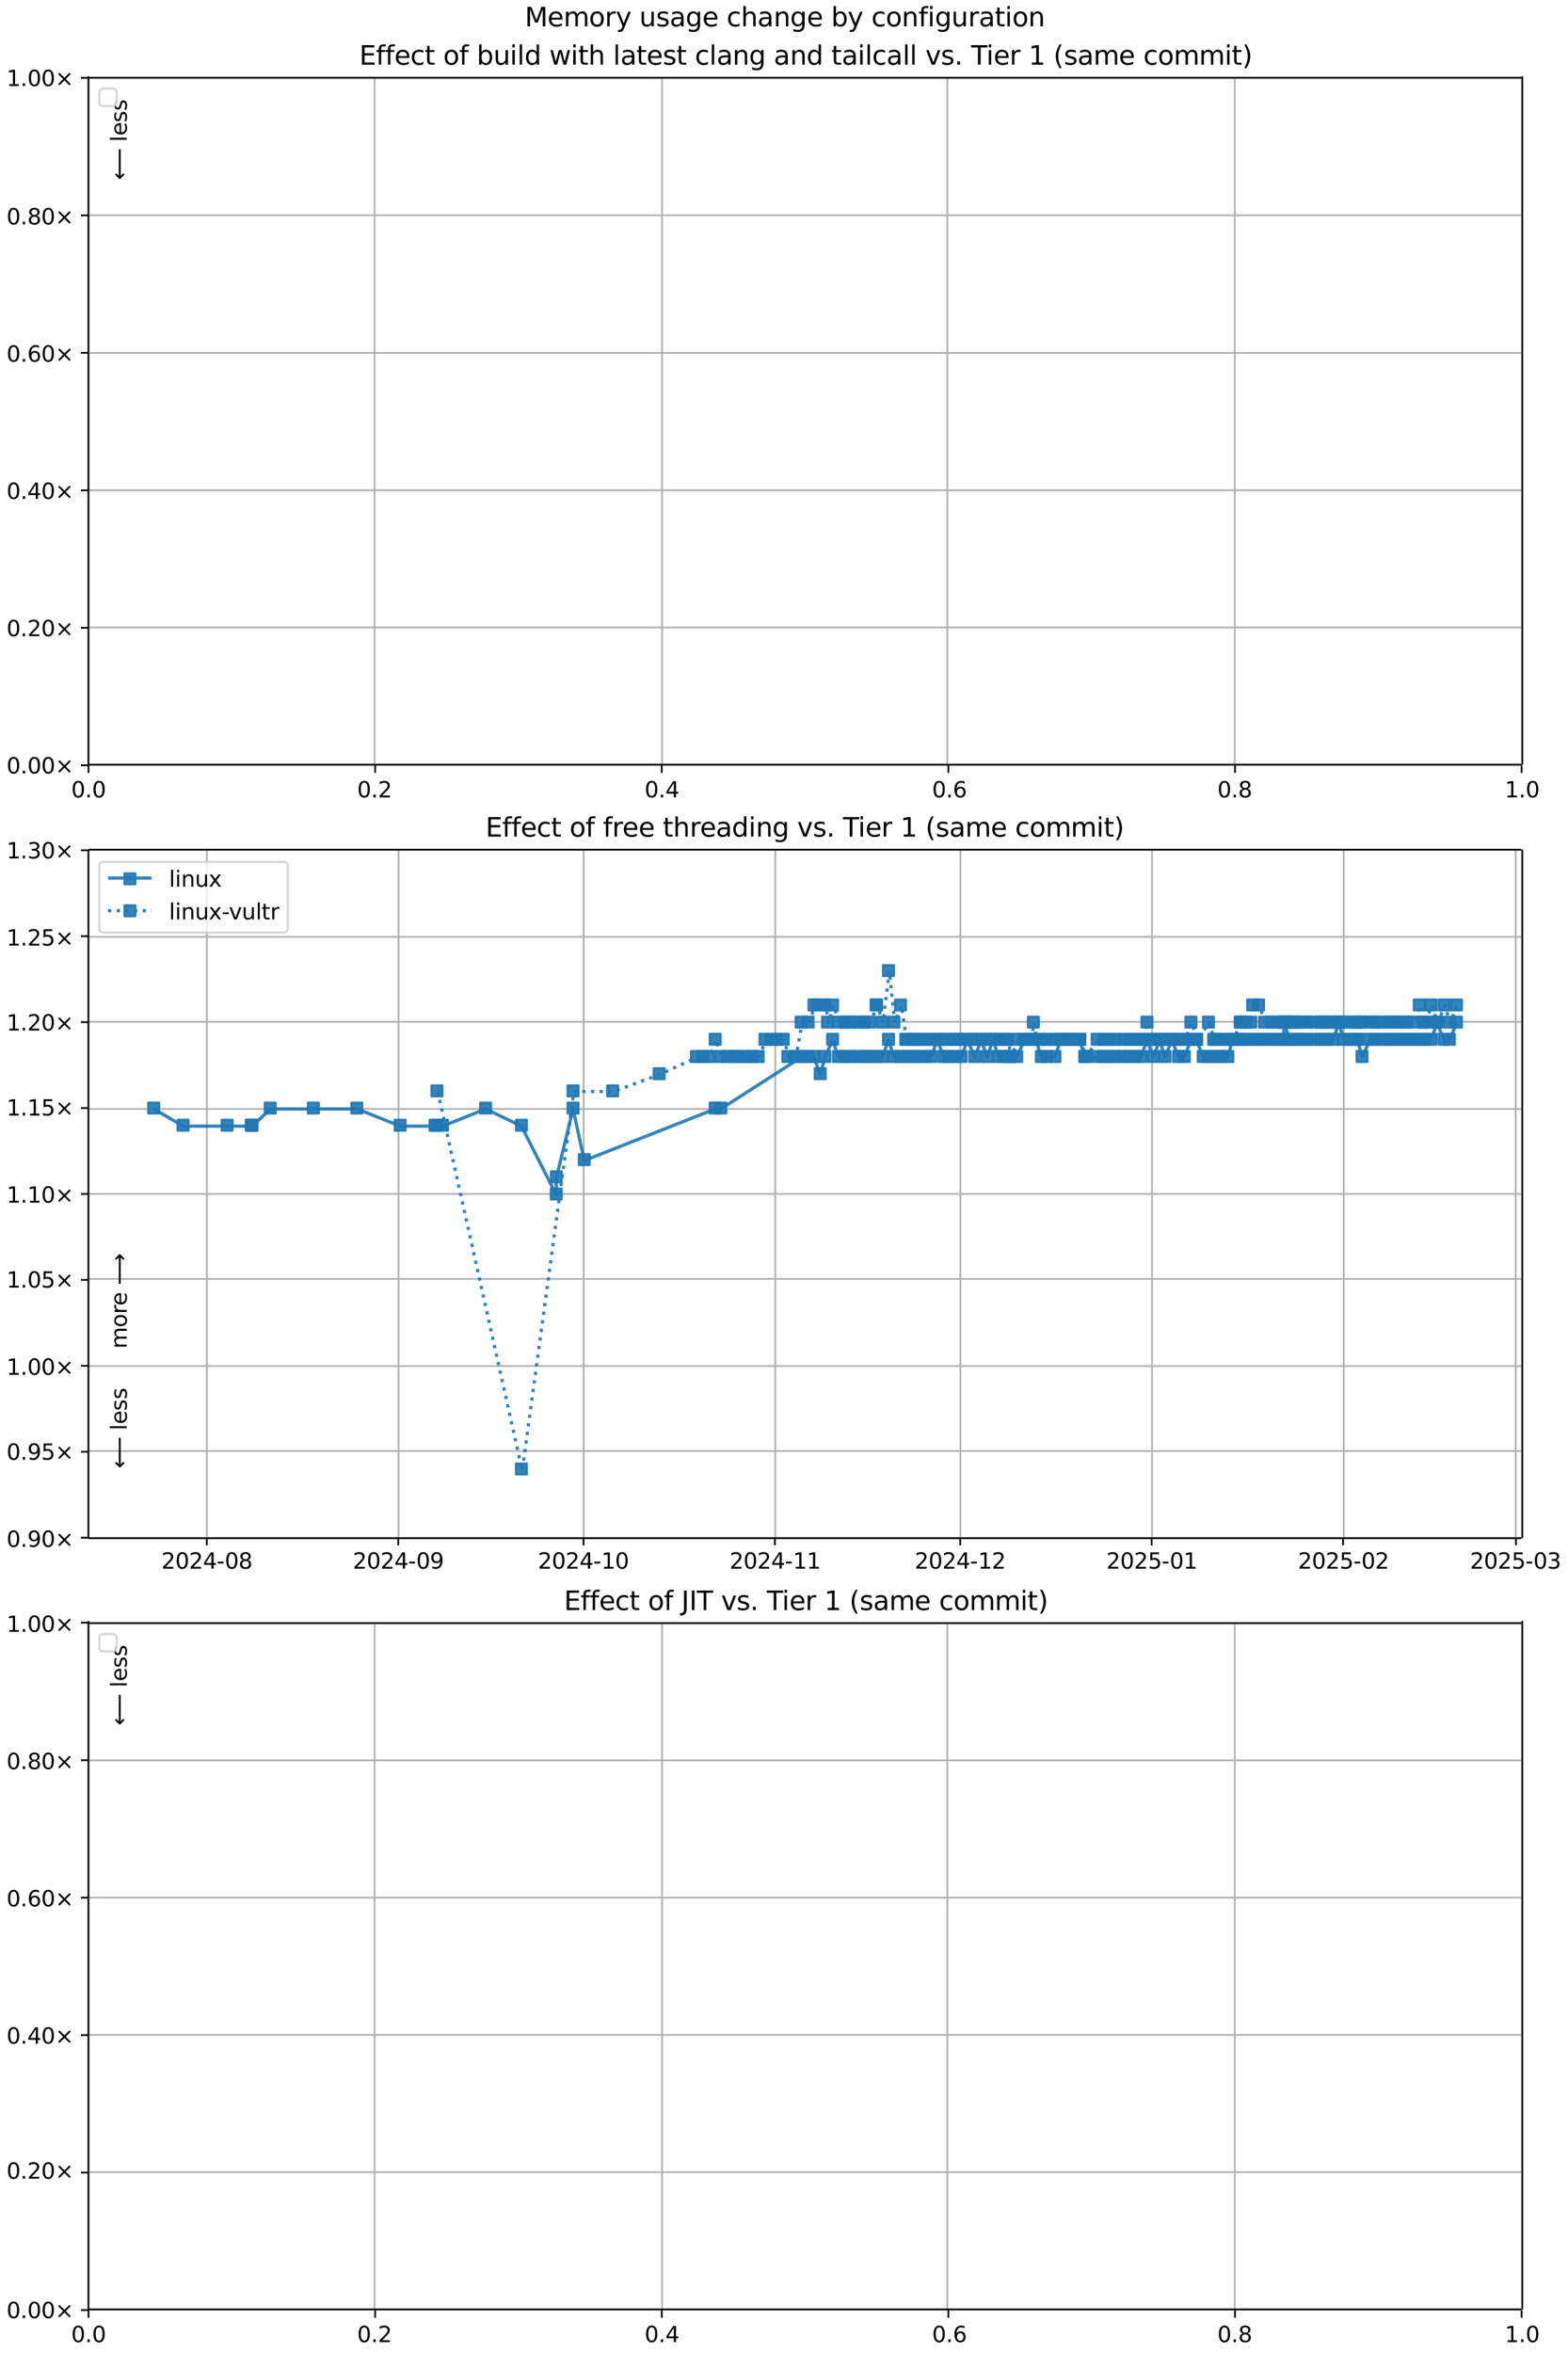 <?xml version="1.0" encoding="UTF-8"?>
<!DOCTYPE svg  PUBLIC '-//W3C//DTD SVG 1.1//EN'  'http://www.w3.org/Graphics/SVG/1.1/DTD/svg11.dtd'>
<svg width="720pt" height="1080pt" version="1.1" viewBox="0 0 720 1080" xmlns="http://www.w3.org/2000/svg" xmlns:xlink="http://www.w3.org/1999/xlink">
<defs>
<style type="text/css">*{stroke-linejoin: round; stroke-linecap: butt}</style>
</defs>
<path d="m0 1080h720v-1080h-720z" fill="#fff"/>
<path d="m40.6 351h658v-316h-658z" fill="#fff"/>
<path d="m40.6 351v-316" clip-path="url(#k)" fill="none" stroke="#b0b0b0" stroke-linecap="square" stroke-width=".8"/>
<defs>
<path id="j" d="m0 0v3.5" stroke="#000" stroke-width=".8"/>
</defs>
<use x="40.646" y="351.265" stroke="#000000" stroke-width=".8" xlink:href="#j"/>
<g transform="translate(32.7 366) scale(.1 -.1)">
<defs>
<path id="b" transform="scale(.016)" d="m2034 4250q-487 0-733-480-245-479-245-1442 0-959 245-1439 246-480 733-480 491 0 736 480 246 480 246 1439 0 963-246 1442-245 480-736 480zm0 500q785 0 1199-621 414-620 414-1801 0-1178-414-1799-414-620-1199-620-784 0-1198 620-414 621-414 1799 0 1181 414 1801 414 621 1198 621z"/>
<path id="c" transform="scale(.016)" d="m684 794h660v-794h-660v794z"/>
</defs>
<use xlink:href="#b"/>
<use transform="translate(63.6)" xlink:href="#c"/>
<use transform="translate(95.4)" xlink:href="#b"/>
</g>
<path d="m172 351v-316" clip-path="url(#k)" fill="none" stroke="#b0b0b0" stroke-linecap="square" stroke-width=".8"/>
<use x="172.256" y="351.265" stroke="#000000" stroke-width=".8" xlink:href="#j"/>
<g transform="translate(164 366) scale(.1 -.1)">
<defs>
<path id="d" transform="scale(.016)" d="m1228 531h2203v-531h-2962v531q359 372 979 998 621 627 780 809 303 340 423 576 121 236 121 464 0 372-261 606-261 235-680 235-297 0-627-103-329-103-704-313v638q381 153 712 231 332 78 607 78 725 0 1156-363 431-362 431-968 0-288-108-546-107-257-392-607-78-91-497-524-418-433-1181-1211z"/>
</defs>
<use xlink:href="#b"/>
<use transform="translate(63.6)" xlink:href="#c"/>
<use transform="translate(95.4)" xlink:href="#d"/>
</g>
<path d="m304 351v-316" clip-path="url(#k)" fill="none" stroke="#b0b0b0" stroke-linecap="square" stroke-width=".8"/>
<use x="303.866" y="351.265" stroke="#000000" stroke-width=".8" xlink:href="#j"/>
<g transform="translate(296 366) scale(.1 -.1)">
<defs>
<path id="w" transform="scale(.016)" d="m2419 4116-1594-2491h1594v2491zm-166 550h794v-3041h666v-525h-666v-1100h-628v1100h-2106v609l1940 2957z"/>
</defs>
<use xlink:href="#b"/>
<use transform="translate(63.6)" xlink:href="#c"/>
<use transform="translate(95.4)" xlink:href="#w"/>
</g>
<path d="m435 351v-316" clip-path="url(#k)" fill="none" stroke="#b0b0b0" stroke-linecap="square" stroke-width=".8"/>
<use x="435.476" y="351.265" stroke="#000000" stroke-width=".8" xlink:href="#j"/>
<g transform="translate(428 366) scale(.1 -.1)">
<defs>
<path id="af" transform="scale(.016)" d="m2113 2584q-425 0-674-291-248-290-248-796 0-503 248-796 249-292 674-292t673 292q248 293 248 796 0 506-248 796-248 291-673 291zm1253 1979v-575q-238 112-480 171-242 60-480 60-625 0-955-422-329-422-376-1275 184 272 462 417 279 145 613 145 703 0 1111-427 408-426 408-1160 0-719-425-1154-425-434-1131-434-810 0-1238 620-428 621-428 1799 0 1106 525 1764t1409 658q238 0 480-47t505-140z"/>
</defs>
<use xlink:href="#b"/>
<use transform="translate(63.6)" xlink:href="#c"/>
<use transform="translate(95.4)" xlink:href="#af"/>
</g>
<path d="m567 351v-316" clip-path="url(#k)" fill="none" stroke="#b0b0b0" stroke-linecap="square" stroke-width=".8"/>
<use x="567.086" y="351.265" stroke="#000000" stroke-width=".8" xlink:href="#j"/>
<g transform="translate(559 366) scale(.1 -.1)">
<defs>
<path id="ac" transform="scale(.016)" d="m2034 2216q-450 0-708-241-257-241-257-662 0-422 257-663 258-241 708-241t709 242q260 243 260 662 0 421-258 662-257 241-711 241zm-631 268q-406 100-633 378-226 279-226 679 0 559 398 884 399 325 1092 325 697 0 1094-325t397-884q0-400-227-679-226-278-629-378 456-106 710-416 255-309 255-755 0-679-414-1042-414-362-1186-362-771 0-1186 362-414 363-414 1042 0 446 256 755 257 310 713 416zm-231 997q0-362 226-565 227-203 636-203 407 0 636 203 230 203 230 565 0 363-230 566-229 203-636 203-409 0-636-203-226-203-226-566z"/>
</defs>
<use xlink:href="#b"/>
<use transform="translate(63.6)" xlink:href="#c"/>
<use transform="translate(95.4)" xlink:href="#ac"/>
</g>
<path d="m699 351v-316" clip-path="url(#k)" fill="none" stroke="#b0b0b0" stroke-linecap="square" stroke-width=".8"/>
<use x="698.697" y="351.265" stroke="#000000" stroke-width=".8" xlink:href="#j"/>
<g transform="translate(691 366) scale(.1 -.1)">
<defs>
<path id="i" transform="scale(.016)" d="m794 531h1031v3560l-1122-225v575l1116 225h631v-4135h1031v-531h-2687v531z"/>
</defs>
<use xlink:href="#i"/>
<use transform="translate(63.6)" xlink:href="#c"/>
<use transform="translate(95.4)" xlink:href="#b"/>
</g>
<path d="m40.6 351h658" clip-path="url(#k)" fill="none" stroke="#b0b0b0" stroke-linecap="square" stroke-width=".8"/>
<defs>
<path id="g" d="m0 0h-3.5" stroke="#000" stroke-width=".8"/>
</defs>
<use x="40.646" y="351.265" stroke="#000000" stroke-width=".8" xlink:href="#g"/>
<g transform="translate(3 355) scale(.1 -.1)">
<defs>
<path id="h" transform="scale(.016)" d="m4488 3438-1429-1435 1429-1428-372-378-1435 1434-1434-1434-369 378 1425 1428-1425 1435 369 378 1434-1435 1435 1435 372-378z"/>
</defs>
<use xlink:href="#b"/>
<use transform="translate(63.6)" xlink:href="#c"/>
<use transform="translate(95.4)" xlink:href="#b"/>
<use transform="translate(159)" xlink:href="#b"/>
<use transform="translate(223)" xlink:href="#h"/>
</g>
<path d="m40.6 288h658" clip-path="url(#k)" fill="none" stroke="#b0b0b0" stroke-linecap="square" stroke-width=".8"/>
<use x="40.646" y="288.158" stroke="#000000" stroke-width=".8" xlink:href="#g"/>
<g transform="translate(3 292) scale(.1 -.1)">
<use xlink:href="#b"/>
<use transform="translate(63.6)" xlink:href="#c"/>
<use transform="translate(95.4)" xlink:href="#d"/>
<use transform="translate(159)" xlink:href="#b"/>
<use transform="translate(223)" xlink:href="#h"/>
</g>
<path d="m40.6 225h658" clip-path="url(#k)" fill="none" stroke="#b0b0b0" stroke-linecap="square" stroke-width=".8"/>
<use x="40.646" y="225.052" stroke="#000000" stroke-width=".8" xlink:href="#g"/>
<g transform="translate(3 229) scale(.1 -.1)">
<use xlink:href="#b"/>
<use transform="translate(63.6)" xlink:href="#c"/>
<use transform="translate(95.4)" xlink:href="#w"/>
<use transform="translate(159)" xlink:href="#b"/>
<use transform="translate(223)" xlink:href="#h"/>
</g>
<path d="m40.6 162h658" clip-path="url(#k)" fill="none" stroke="#b0b0b0" stroke-linecap="square" stroke-width=".8"/>
<use x="40.646" y="161.945" stroke="#000000" stroke-width=".8" xlink:href="#g"/>
<g transform="translate(3 166) scale(.1 -.1)">
<use xlink:href="#b"/>
<use transform="translate(63.6)" xlink:href="#c"/>
<use transform="translate(95.4)" xlink:href="#af"/>
<use transform="translate(159)" xlink:href="#b"/>
<use transform="translate(223)" xlink:href="#h"/>
</g>
<path d="m40.6 98.8h658" clip-path="url(#k)" fill="none" stroke="#b0b0b0" stroke-linecap="square" stroke-width=".8"/>
<use x="40.646" y="98.839" stroke="#000000" stroke-width=".8" xlink:href="#g"/>
<g transform="translate(3 103) scale(.1 -.1)">
<use xlink:href="#b"/>
<use transform="translate(63.6)" xlink:href="#c"/>
<use transform="translate(95.4)" xlink:href="#ac"/>
<use transform="translate(159)" xlink:href="#b"/>
<use transform="translate(223)" xlink:href="#h"/>
</g>
<path d="m40.6 35.7h658" clip-path="url(#k)" fill="none" stroke="#b0b0b0" stroke-linecap="square" stroke-width=".8"/>
<use x="40.646" y="35.733" stroke="#000000" stroke-width=".8" xlink:href="#g"/>
<g transform="translate(3 39.5) scale(.1 -.1)">
<use xlink:href="#i"/>
<use transform="translate(63.6)" xlink:href="#c"/>
<use transform="translate(95.4)" xlink:href="#b"/>
<use transform="translate(159)" xlink:href="#b"/>
<use transform="translate(223)" xlink:href="#h"/>
</g>
<path d="m40.6 351v-316" fill="none" stroke="#000" stroke-linecap="square" stroke-width=".8"/>
<path d="m699 351v-316" fill="none" stroke="#000" stroke-linecap="square" stroke-width=".8"/>
<path d="m40.6 351h658" fill="none" stroke="#000" stroke-linecap="square" stroke-width=".8"/>
<path d="m40.6 35.7h658" fill="none" stroke="#000" stroke-linecap="square" stroke-width=".8"/>
<g clip-path="url(#k)">
<g transform="translate(58.2 27.8) rotate(-90) scale(.1 -.1)">
<defs>
<path id="p" transform="scale(.016)" d="m3328 2828q216 388 516 572t706 184q547 0 844-383 297-382 297-1088v-2113h-578v2094q0 503-179 746-178 244-543 244-447 0-707-297-259-296-259-809v-1978h-578v2094q0 506-178 748t-550 242q-441 0-701-298-259-298-259-808v-1978h-578v3500h578v-544q197 322 472 475t653 153q382 0 649-194 267-193 395-562z"/>
<path id="q" transform="scale(.016)" d="m1959 3097q-462 0-731-361t-269-989 267-989q268-361 733-361 460 0 728 362 269 363 269 988 0 622-269 986-268 364-728 364zm0 487q750 0 1178-488 429-487 429-1349 0-859-429-1349-428-489-1178-489-753 0-1180 489-426 490-426 1349 0 862 426 1349 427 488 1180 488z"/>
<path id="t" transform="scale(.016)" d="m2631 2963q-97 56-211 82-114 27-251 27-488 0-749-317t-261-911v-1844h-578v3500h578v-544q182 319 472 473 291 155 707 155 59 0 131-8 72-7 159-23l3-590z"/>
<path id="f" transform="scale(.016)" d="m3597 1894v-281h-2644q38-594 358-905t892-311q331 0 642 81t618 244v-544q-310-131-635-200t-659-69q-838 0-1327 487-489 488-489 1320 0 859 464 1363 464 505 1252 505 706 0 1117-455 411-454 411-1235zm-575 169q-6 471-264 752-258 282-683 282-481 0-770-272t-333-766l2050 4z"/>
<path id="am" transform="scale(.016)" d="m8863 2147v-281l-1229-1228-375 375 729 728h-7622v531h7622l-729 728 375 375 1229-1228z"/>
</defs>
<use xlink:href="#p"/>
<use transform="translate(97.4)" xlink:href="#q"/>
<use transform="translate(159)" xlink:href="#t"/>
<use transform="translate(197)" xlink:href="#f"/>
<use transform="translate(259)" xlink:href="#DejaVuSans-20"/>
<use transform="translate(291)" xlink:href="#am"/>
</g>
</g>
<g clip-path="url(#k)">
<g transform="translate(58.2 82.6) rotate(-90) scale(.1 -.1)">
<defs>
<path id="an" transform="scale(.016)" d="m313 1866v281l1228 1228 375-375-728-728h7621v-531h-7621l728-728-375-375-1228 1228z"/>
<path id="r" transform="scale(.016)" d="m603 4863h575v-4863h-575v4863z"/>
<path id="m" transform="scale(.016)" d="m2834 3397v-544q-243 125-506 187-262 63-544 63-428 0-642-131t-214-394q0-200 153-314t616-217l197-44q612-131 870-370t258-667q0-488-386-773-386-284-1061-284-281 0-586 55t-642 164v594q319-166 628-249 309-82 613-82 406 0 624 139 219 139 219 392 0 234-158 359-157 125-692 241l-200 47q-534 112-772 345-237 233-237 639 0 494 350 762 350 269 994 269 318 0 599-47 282-46 519-140z"/>
</defs>
<use xlink:href="#an"/>
<use transform="translate(143)" xlink:href="#DejaVuSans-20"/>
<use transform="translate(175)" xlink:href="#r"/>
<use transform="translate(203)" xlink:href="#f"/>
<use transform="translate(264)" xlink:href="#m"/>
<use transform="translate(317)" xlink:href="#m"/>
</g>
</g>
<g transform="translate(165 29.7) scale(.12 -.12)">
<defs>
<path id="ai" transform="scale(.016)" d="m628 4666h2950v-532h-2319v-1381h2222v-531h-2222v-1691h2375v-531h-3006v4666z"/>
<path id="u" transform="scale(.016)" d="m2375 4863v-479h-550q-309 0-430-125-120-125-120-450v-309h947v-447h-947v-3053h-578v3053h-550v447h550v244q0 584 272 851 272 268 862 268h544z"/>
<path id="v" transform="scale(.016)" d="m3122 3366v-538q-244 135-489 202t-495 67q-560 0-870-355-309-354-309-995t309-996q310-354 870-354 250 0 495 67t489 202v-532q-241-112-499-168-257-57-548-57-791 0-1257 497-465 497-465 1341 0 856 470 1346 471 491 1290 491 265 0 518-55 253-54 491-163z"/>
<path id="o" transform="scale(.016)" d="m1172 4494v-994h1184v-447h-1184v-1900q0-428 117-550t477-122h590v-481h-590q-666 0-919 248-253 249-253 905v1900h-422v447h422v994h578z"/>
<path id="aq" transform="scale(.016)" d="m3116 1747q0 634-261 995t-717 361q-457 0-718-361t-261-995 261-995 718-361q456 0 717 361t261 995zm-1957 1222q182 312 458 463 277 152 661 152 638 0 1036-506 399-506 399-1331t-399-1332q-398-506-1036-506-384 0-661 152-276 152-458 464v-525h-578v4863h578v-1894z"/>
<path id="aa" transform="scale(.016)" d="m544 1381v2119h575v-2097q0-497 193-746 194-248 582-248 465 0 735 297 271 297 271 810v1984h575v-3500h-575v538q-209-319-486-474-276-155-642-155-603 0-916 375-312 375-312 1097zm1447 2203z"/>
<path id="n" transform="scale(.016)" d="m603 3500h575v-3500h-575v3500zm0 1363h575v-729h-575v729z"/>
<path id="ah" transform="scale(.016)" d="m2906 2969v1894h575v-4863h-575v525q-181-312-458-464-276-152-664-152-634 0-1033 506-398 507-398 1332t398 1331q399 506 1033 506 388 0 664-152 277-151 458-463zm-1959-1222q0-634 261-995t717-361 718 361q263 361 263 995t-263 995q-262 361-718 361t-717-361-261-995z"/>
<path id="as" transform="scale(.016)" d="m269 3500h575l719-2731 715 2731h678l719-2731 716 2731h575l-916-3500h-678l-753 2869-756-2869h-679l-915 3500z"/>
<path id="ag" transform="scale(.016)" d="m3513 2113v-2113h-575v2094q0 497-194 743-194 247-581 247-466 0-735-297-269-296-269-809v-1978h-578v4863h578v-1907q207 316 486 472 280 156 646 156 603 0 912-373 310-373 310-1098z"/>
<path id="s" transform="scale(.016)" d="m2194 1759q-697 0-966-159t-269-544q0-306 202-486 202-179 548-179 479 0 768 339t289 901v128h-572zm1147 238v-2e3h-575v531q-197-318-491-470t-719-152q-537 0-855 302-317 302-317 808 0 590 395 890 396 300 1180 300h807v57q0 397-261 614t-733 217q-300 0-585-72-284-72-546-216v532q315 122 612 182 297 61 578 61 760 0 1135-394 375-393 375-1193z"/>
<path id="y" transform="scale(.016)" d="m3513 2113v-2113h-575v2094q0 497-194 743-194 247-581 247-466 0-735-297-269-296-269-809v-1978h-578v3500h578v-544q207 316 486 472 280 156 646 156 603 0 912-373 310-373 310-1098z"/>
<path id="ab" transform="scale(.016)" d="m2906 1791q0 625-258 968-257 344-723 344-462 0-720-344-258-343-258-968 0-622 258-966t720-344q466 0 723 344 258 344 258 966zm575-1357q0-893-397-1329-396-436-1215-436-303 0-572 45t-522 139v559q253-137 500-202 247-66 503-66 566 0 847 295t281 892v285q-178-310-456-463t-666-153q-643 0-1037 490-394 491-394 1301 0 812 394 1302 394 491 1037 491 388 0 666-153t456-462v531h575v-3066z"/>
<path id="ad" transform="scale(.016)" d="m191 3500h609l1094-2937 1094 2937h609l-1313-3500h-781l-1312 3500z"/>
<path id="ae" transform="scale(.016)" d="m-19 4666h3947v-532h-1656v-4134h-634v4134h-1657v532z"/>
<path id="al" transform="scale(.016)" d="m1984 4856q-418-718-622-1422-203-703-203-1425 0-721 205-1429t620-1424h-500q-468 735-701 1444t-233 1409q0 697 231 1403 232 707 703 1444h500z"/>
<path id="ak" transform="scale(.016)" d="m513 4856h500q468-737 701-1444 233-706 233-1403 0-700-233-1409t-701-1444h-500q415 716 620 1424t205 1429q0 722-205 1425-205 704-620 1422z"/>
</defs>
<use xlink:href="#ai"/>
<use transform="translate(63.2)" xlink:href="#u"/>
<use transform="translate(98.4)" xlink:href="#u"/>
<use transform="translate(134)" xlink:href="#f"/>
<use transform="translate(195)" xlink:href="#v"/>
<use transform="translate(250)" xlink:href="#o"/>
<use transform="translate(289)" xlink:href="#DejaVuSans-20"/>
<use transform="translate(321)" xlink:href="#q"/>
<use transform="translate(382)" xlink:href="#u"/>
<use transform="translate(417)" xlink:href="#DejaVuSans-20"/>
<use transform="translate(449)" xlink:href="#aq"/>
<use transform="translate(513)" xlink:href="#aa"/>
<use transform="translate(576)" xlink:href="#n"/>
<use transform="translate(604)" xlink:href="#r"/>
<use transform="translate(632)" xlink:href="#ah"/>
<use transform="translate(695)" xlink:href="#DejaVuSans-20"/>
<use transform="translate(727)" xlink:href="#as"/>
<use transform="translate(809)" xlink:href="#n"/>
<use transform="translate(837)" xlink:href="#o"/>
<use transform="translate(876)" xlink:href="#ag"/>
<use transform="translate(939)" xlink:href="#DejaVuSans-20"/>
<use transform="translate(971)" xlink:href="#r"/>
<use transform="translate(999)" xlink:href="#s"/>
<use transform="translate(1060)" xlink:href="#o"/>
<use transform="translate(1099)" xlink:href="#f"/>
<use transform="translate(1161)" xlink:href="#m"/>
<use transform="translate(1213)" xlink:href="#o"/>
<use transform="translate(1252)" xlink:href="#DejaVuSans-20"/>
<use transform="translate(1284)" xlink:href="#v"/>
<use transform="translate(1339)" xlink:href="#r"/>
<use transform="translate(1367)" xlink:href="#s"/>
<use transform="translate(1428)" xlink:href="#y"/>
<use transform="translate(1491)" xlink:href="#ab"/>
<use transform="translate(1555)" xlink:href="#DejaVuSans-20"/>
<use transform="translate(1586)" xlink:href="#s"/>
<use transform="translate(1648)" xlink:href="#y"/>
<use transform="translate(1711)" xlink:href="#ah"/>
<use transform="translate(1775)" xlink:href="#DejaVuSans-20"/>
<use transform="translate(1806)" xlink:href="#o"/>
<use transform="translate(1846)" xlink:href="#s"/>
<use transform="translate(1907)" xlink:href="#n"/>
<use transform="translate(1935)" xlink:href="#r"/>
<use transform="translate(1962)" xlink:href="#v"/>
<use transform="translate(2017)" xlink:href="#s"/>
<use transform="translate(2079)" xlink:href="#r"/>
<use transform="translate(2106)" xlink:href="#r"/>
<use transform="translate(2134)" xlink:href="#DejaVuSans-20"/>
<use transform="translate(2166)" xlink:href="#ad"/>
<use transform="translate(2225)" xlink:href="#m"/>
<use transform="translate(2277)" xlink:href="#c"/>
<use transform="translate(2309)" xlink:href="#DejaVuSans-20"/>
<use transform="translate(2341)" xlink:href="#ae"/>
<use transform="translate(2399)" xlink:href="#n"/>
<use transform="translate(2427)" xlink:href="#f"/>
<use transform="translate(2488)" xlink:href="#t"/>
<use transform="translate(2529)" xlink:href="#DejaVuSans-20"/>
<use transform="translate(2561)" xlink:href="#i"/>
<use transform="translate(2625)" xlink:href="#DejaVuSans-20"/>
<use transform="translate(2656)" xlink:href="#al"/>
<use transform="translate(2696)" xlink:href="#m"/>
<use transform="translate(2748)" xlink:href="#s"/>
<use transform="translate(2809)" xlink:href="#p"/>
<use transform="translate(2906)" xlink:href="#f"/>
<use transform="translate(2968)" xlink:href="#DejaVuSans-20"/>
<use transform="translate(3e3)" xlink:href="#v"/>
<use transform="translate(3055)" xlink:href="#q"/>
<use transform="translate(3116)" xlink:href="#p"/>
<use transform="translate(3213)" xlink:href="#p"/>
<use transform="translate(3311)" xlink:href="#n"/>
<use transform="translate(3338)" xlink:href="#o"/>
<use transform="translate(3378)" xlink:href="#ak"/>
</g>
<path d="m47.6 48.7h4q2 0 2-2v-4q0-2-2-2h-4q-2 0-2 2v4q0 2 2 2z" fill="#fff" opacity=".8" stroke="#ccc"/>
<path d="m40.6 706h658v-316h-658z" fill="#fff"/>
<path d="m95 706v-316" clip-path="url(#e)" fill="none" stroke="#b0b0b0" stroke-linecap="square" stroke-width=".8"/>
<use x="94.97" y="705.793" stroke="#000000" stroke-width=".8" xlink:href="#j"/>
<g transform="translate(74.1 720) scale(.1 -.1)">
<defs>
<path id="x" transform="scale(.016)" d="m313 2009h1684v-512h-1684v512z"/>
</defs>
<use xlink:href="#d"/>
<use transform="translate(63.6)" xlink:href="#b"/>
<use transform="translate(127)" xlink:href="#d"/>
<use transform="translate(191)" xlink:href="#w"/>
<use transform="translate(254)" xlink:href="#x"/>
<use transform="translate(291)" xlink:href="#b"/>
<use transform="translate(354)" xlink:href="#ac"/>
</g>
<path d="m183 706v-316" clip-path="url(#e)" fill="none" stroke="#b0b0b0" stroke-linecap="square" stroke-width=".8"/>
<use x="182.872" y="705.793" stroke="#000000" stroke-width=".8" xlink:href="#j"/>
<g transform="translate(162 720) scale(.1 -.1)">
<defs>
<path id="aj" transform="scale(.016)" d="m703 97v575q238-113 481-172 244-59 479-59 625 0 954 420 330 420 377 1277-181-269-460-413-278-144-615-144-700 0-1108 423-408 424-408 1159 0 718 425 1152 425 435 1131 435 810 0 1236-621 427-620 427-1801 0-1103-524-1761-523-658-1407-658-238 0-482 47-243 47-506 141zm1256 1978q425 0 673 290 249 291 249 798 0 503-249 795-248 292-673 292t-673-292-248-795q0-507 248-798 248-290 673-290z"/>
</defs>
<use xlink:href="#d"/>
<use transform="translate(63.6)" xlink:href="#b"/>
<use transform="translate(127)" xlink:href="#d"/>
<use transform="translate(191)" xlink:href="#w"/>
<use transform="translate(254)" xlink:href="#x"/>
<use transform="translate(291)" xlink:href="#b"/>
<use transform="translate(354)" xlink:href="#aj"/>
</g>
<path d="m268 706v-316" clip-path="url(#e)" fill="none" stroke="#b0b0b0" stroke-linecap="square" stroke-width=".8"/>
<use x="267.939" y="705.793" stroke="#000000" stroke-width=".8" xlink:href="#j"/>
<g transform="translate(247 720) scale(.1 -.1)">
<use xlink:href="#d"/>
<use transform="translate(63.6)" xlink:href="#b"/>
<use transform="translate(127)" xlink:href="#d"/>
<use transform="translate(191)" xlink:href="#w"/>
<use transform="translate(254)" xlink:href="#x"/>
<use transform="translate(291)" xlink:href="#i"/>
<use transform="translate(354)" xlink:href="#b"/>
</g>
<path d="m356 706v-316" clip-path="url(#e)" fill="none" stroke="#b0b0b0" stroke-linecap="square" stroke-width=".8"/>
<use x="355.841" y="705.793" stroke="#000000" stroke-width=".8" xlink:href="#j"/>
<g transform="translate(335 720) scale(.1 -.1)">
<use xlink:href="#d"/>
<use transform="translate(63.6)" xlink:href="#b"/>
<use transform="translate(127)" xlink:href="#d"/>
<use transform="translate(191)" xlink:href="#w"/>
<use transform="translate(254)" xlink:href="#x"/>
<use transform="translate(291)" xlink:href="#i"/>
<use transform="translate(354)" xlink:href="#i"/>
</g>
<path d="m441 706v-316" clip-path="url(#e)" fill="none" stroke="#b0b0b0" stroke-linecap="square" stroke-width=".8"/>
<use x="440.907" y="705.793" stroke="#000000" stroke-width=".8" xlink:href="#j"/>
<g transform="translate(420 720) scale(.1 -.1)">
<use xlink:href="#d"/>
<use transform="translate(63.6)" xlink:href="#b"/>
<use transform="translate(127)" xlink:href="#d"/>
<use transform="translate(191)" xlink:href="#w"/>
<use transform="translate(254)" xlink:href="#x"/>
<use transform="translate(291)" xlink:href="#i"/>
<use transform="translate(354)" xlink:href="#d"/>
</g>
<path d="m529 706v-316" clip-path="url(#e)" fill="none" stroke="#b0b0b0" stroke-linecap="square" stroke-width=".8"/>
<use x="528.809" y="705.793" stroke="#000000" stroke-width=".8" xlink:href="#j"/>
<g transform="translate(508 720) scale(.1 -.1)">
<defs>
<path id="z" transform="scale(.016)" d="m691 4666h2478v-532h-1900v-1143q137 47 274 70 138 23 276 23 781 0 1237-428 457-428 457-1159 0-753-469-1171-469-417-1322-417-294 0-599 50-304 50-629 150v635q281-153 581-228t634-75q541 0 856 284 316 284 316 772 0 487-316 771-315 285-856 285-253 0-505-56-251-56-513-175v2344z"/>
</defs>
<use xlink:href="#d"/>
<use transform="translate(63.6)" xlink:href="#b"/>
<use transform="translate(127)" xlink:href="#d"/>
<use transform="translate(191)" xlink:href="#z"/>
<use transform="translate(254)" xlink:href="#x"/>
<use transform="translate(291)" xlink:href="#b"/>
<use transform="translate(354)" xlink:href="#i"/>
</g>
<path d="m617 706v-316" clip-path="url(#e)" fill="none" stroke="#b0b0b0" stroke-linecap="square" stroke-width=".8"/>
<use x="616.711" y="705.793" stroke="#000000" stroke-width=".8" xlink:href="#j"/>
<g transform="translate(596 720) scale(.1 -.1)">
<use xlink:href="#d"/>
<use transform="translate(63.6)" xlink:href="#b"/>
<use transform="translate(127)" xlink:href="#d"/>
<use transform="translate(191)" xlink:href="#z"/>
<use transform="translate(254)" xlink:href="#x"/>
<use transform="translate(291)" xlink:href="#b"/>
<use transform="translate(354)" xlink:href="#d"/>
</g>
<path d="m696 706v-316" clip-path="url(#e)" fill="none" stroke="#b0b0b0" stroke-linecap="square" stroke-width=".8"/>
<use x="696.107" y="705.793" stroke="#000000" stroke-width=".8" xlink:href="#j"/>
<g transform="translate(675 720) scale(.1 -.1)">
<defs>
<path id="ar" transform="scale(.016)" d="m2597 2516q453-97 707-404 255-306 255-756 0-690-475-1069-475-378-1350-378-293 0-604 58t-642 174v609q262-153 574-231 313-78 654-78 593 0 904 234t311 681q0 413-289 645-289 233-804 233h-544v519h569q465 0 712 186t247 536q0 359-255 551-254 193-729 193-260 0-557-57-297-56-653-174v562q360 100 674 150t592 50q719 0 1137-327 419-326 419-882 0-388-222-655t-631-370z"/>
</defs>
<use xlink:href="#d"/>
<use transform="translate(63.6)" xlink:href="#b"/>
<use transform="translate(127)" xlink:href="#d"/>
<use transform="translate(191)" xlink:href="#z"/>
<use transform="translate(254)" xlink:href="#x"/>
<use transform="translate(291)" xlink:href="#b"/>
<use transform="translate(354)" xlink:href="#ar"/>
</g>
<path d="m40.6 706h658" clip-path="url(#e)" fill="none" stroke="#b0b0b0" stroke-linecap="square" stroke-width=".8"/>
<use x="40.646" y="705.793" stroke="#000000" stroke-width=".8" xlink:href="#g"/>
<g transform="translate(3 710) scale(.1 -.1)">
<use xlink:href="#b"/>
<use transform="translate(63.6)" xlink:href="#c"/>
<use transform="translate(95.4)" xlink:href="#aj"/>
<use transform="translate(159)" xlink:href="#b"/>
<use transform="translate(223)" xlink:href="#h"/>
</g>
<path d="m40.6 666h658" clip-path="url(#e)" fill="none" stroke="#b0b0b0" stroke-linecap="square" stroke-width=".8"/>
<use x="40.646" y="666.352" stroke="#000000" stroke-width=".8" xlink:href="#g"/>
<g transform="translate(3 670) scale(.1 -.1)">
<use xlink:href="#b"/>
<use transform="translate(63.6)" xlink:href="#c"/>
<use transform="translate(95.4)" xlink:href="#aj"/>
<use transform="translate(159)" xlink:href="#z"/>
<use transform="translate(223)" xlink:href="#h"/>
</g>
<path d="m40.6 627h658" clip-path="url(#e)" fill="none" stroke="#b0b0b0" stroke-linecap="square" stroke-width=".8"/>
<use x="40.646" y="626.91" stroke="#000000" stroke-width=".8" xlink:href="#g"/>
<g transform="translate(3 631) scale(.1 -.1)">
<use xlink:href="#i"/>
<use transform="translate(63.6)" xlink:href="#c"/>
<use transform="translate(95.4)" xlink:href="#b"/>
<use transform="translate(159)" xlink:href="#b"/>
<use transform="translate(223)" xlink:href="#h"/>
</g>
<path d="m40.6 587h658" clip-path="url(#e)" fill="none" stroke="#b0b0b0" stroke-linecap="square" stroke-width=".8"/>
<use x="40.646" y="587.469" stroke="#000000" stroke-width=".8" xlink:href="#g"/>
<g transform="translate(3 591) scale(.1 -.1)">
<use xlink:href="#i"/>
<use transform="translate(63.6)" xlink:href="#c"/>
<use transform="translate(95.4)" xlink:href="#b"/>
<use transform="translate(159)" xlink:href="#z"/>
<use transform="translate(223)" xlink:href="#h"/>
</g>
<path d="m40.6 548h658" clip-path="url(#e)" fill="none" stroke="#b0b0b0" stroke-linecap="square" stroke-width=".8"/>
<use x="40.646" y="548.027" stroke="#000000" stroke-width=".8" xlink:href="#g"/>
<g transform="translate(3 552) scale(.1 -.1)">
<use xlink:href="#i"/>
<use transform="translate(63.6)" xlink:href="#c"/>
<use transform="translate(95.4)" xlink:href="#i"/>
<use transform="translate(159)" xlink:href="#b"/>
<use transform="translate(223)" xlink:href="#h"/>
</g>
<path d="m40.6 509h658" clip-path="url(#e)" fill="none" stroke="#b0b0b0" stroke-linecap="square" stroke-width=".8"/>
<use x="40.646" y="508.586" stroke="#000000" stroke-width=".8" xlink:href="#g"/>
<g transform="translate(3 512) scale(.1 -.1)">
<use xlink:href="#i"/>
<use transform="translate(63.6)" xlink:href="#c"/>
<use transform="translate(95.4)" xlink:href="#i"/>
<use transform="translate(159)" xlink:href="#z"/>
<use transform="translate(223)" xlink:href="#h"/>
</g>
<path d="m40.6 469h658" clip-path="url(#e)" fill="none" stroke="#b0b0b0" stroke-linecap="square" stroke-width=".8"/>
<use x="40.646" y="469.144" stroke="#000000" stroke-width=".8" xlink:href="#g"/>
<g transform="translate(3 473) scale(.1 -.1)">
<use xlink:href="#i"/>
<use transform="translate(63.6)" xlink:href="#c"/>
<use transform="translate(95.4)" xlink:href="#d"/>
<use transform="translate(159)" xlink:href="#b"/>
<use transform="translate(223)" xlink:href="#h"/>
</g>
<path d="m40.6 430h658" clip-path="url(#e)" fill="none" stroke="#b0b0b0" stroke-linecap="square" stroke-width=".8"/>
<use x="40.646" y="429.703" stroke="#000000" stroke-width=".8" xlink:href="#g"/>
<g transform="translate(3 434) scale(.1 -.1)">
<use xlink:href="#i"/>
<use transform="translate(63.6)" xlink:href="#c"/>
<use transform="translate(95.4)" xlink:href="#d"/>
<use transform="translate(159)" xlink:href="#z"/>
<use transform="translate(223)" xlink:href="#h"/>
</g>
<path d="m40.6 390h658" clip-path="url(#e)" fill="none" stroke="#b0b0b0" stroke-linecap="square" stroke-width=".8"/>
<use x="40.646" y="390.261" stroke="#000000" stroke-width=".8" xlink:href="#g"/>
<g transform="translate(3 394) scale(.1 -.1)">
<use xlink:href="#i"/>
<use transform="translate(63.6)" xlink:href="#c"/>
<use transform="translate(95.4)" xlink:href="#ar"/>
<use transform="translate(159)" xlink:href="#b"/>
<use transform="translate(223)" xlink:href="#h"/>
</g>
<path d="m70.6 509 13.5 7.89h31.7l8.34-7.89h39.8l19.9 7.89h19.4l19.8-7.89 16.4 7.89 16 31.6 0.03-7.89 7.66-31.6 5.15 23.7 60.1-23.7h2.61l36.9-23.7h5.88l2.89 7.89 2.1-7.89 3.57-7.89 2.68 7.89h20.1l2.89-7.89 2.5 7.89h17l2.86-7.89 3.05 7.89h7.93l2.93-7.89 3.31 7.89 2.93-7.89 2.85 7.89 2.51-7.89 2.84 7.89h8.14l3.5-7.89h5.39l2.42 7.89h6.26l2.56-7.89h8.82l2.37 7.89h25.8l2.69-7.89 2.9 7.89 2.93-7.89 2.46 7.89 3.16-7.89 3.05 7.89h2.64l3.03-7.89h2.61l3.06 7.89h11.3l2.1-7.89h23.5l0.224-7.89 2.71 7.89h19.8l2.64-7.89 2.28 7.89h6.34l2.05 7.89 3.58-7.89h28.2l2.56-7.89 3.44 7.89h2.36l3.27-7.89v0" clip-path="url(#e)" fill="none" stroke="#1f77b4" stroke-linecap="square" stroke-opacity=".9" stroke-width="1.5"/>
<defs>
<path id="a" d="m-2.5 2.5h5v-5h-5z" stroke="#1f77b4" stroke-opacity=".9"/>
</defs>
<g clip-path="url(#e)" fill="#1f77b4" fill-opacity=".9" stroke="#1f77b4" stroke-opacity=".9">
<use x="70.557" y="508.586" xlink:href="#a"/>
<use x="84.049" y="516.474" xlink:href="#a"/>
<use x="104.296" y="516.474" xlink:href="#a"/>
<use x="115.451" y="516.474" xlink:href="#a"/>
<use x="115.469" y="516.474" xlink:href="#a"/>
<use x="115.739" y="516.474" xlink:href="#a"/>
<use x="124.076" y="508.586" xlink:href="#a"/>
<use x="143.88" y="508.586" xlink:href="#a"/>
<use x="163.84" y="508.586" xlink:href="#a"/>
<use x="183.733" y="516.474" xlink:href="#a"/>
<use x="199.752" y="516.474" xlink:href="#a"/>
<use x="200.625" y="516.474" xlink:href="#a"/>
<use x="203.168" y="516.474" xlink:href="#a"/>
<use x="222.983" y="508.586" xlink:href="#a"/>
<use x="239.421" y="516.474" xlink:href="#a"/>
<use x="255.437" y="548.027" xlink:href="#a"/>
<use x="255.467" y="540.139" xlink:href="#a"/>
<use x="263.126" y="508.586" xlink:href="#a"/>
<use x="268.275" y="532.251" xlink:href="#a"/>
<use x="328.386" y="508.586" xlink:href="#a"/>
<use x="330.995" y="508.586" xlink:href="#a"/>
<use x="367.869" y="484.921" xlink:href="#a"/>
<use x="371.07" y="484.921" xlink:href="#a"/>
<use x="373.748" y="484.921" xlink:href="#a"/>
<use x="376.641" y="492.809" xlink:href="#a"/>
<use x="378.738" y="484.921" xlink:href="#a"/>
<use x="382.309" y="477.032" xlink:href="#a"/>
<use x="384.994" y="484.921" xlink:href="#a"/>
<use x="388.118" y="484.921" xlink:href="#a"/>
<use x="390.623" y="484.921" xlink:href="#a"/>
<use x="393.737" y="484.921" xlink:href="#a"/>
<use x="396.647" y="484.921" xlink:href="#a"/>
<use x="399.337" y="484.921" xlink:href="#a"/>
<use x="402.288" y="484.921" xlink:href="#a"/>
<use x="405.076" y="484.921" xlink:href="#a"/>
<use x="407.966" y="477.032" xlink:href="#a"/>
<use x="410.464" y="484.921" xlink:href="#a"/>
<use x="413.487" y="484.921" xlink:href="#a"/>
<use x="416.522" y="484.921" xlink:href="#a"/>
<use x="419.292" y="484.921" xlink:href="#a"/>
<use x="421.848" y="484.921" xlink:href="#a"/>
<use x="424.805" y="484.921" xlink:href="#a"/>
<use x="427.505" y="484.921" xlink:href="#a"/>
<use x="430.365" y="477.032" xlink:href="#a"/>
<use x="433.411" y="484.921" xlink:href="#a"/>
<use x="435.479" y="484.921" xlink:href="#a"/>
<use x="438.788" y="484.921" xlink:href="#a"/>
<use x="441.34" y="484.921" xlink:href="#a"/>
<use x="444.273" y="477.032" xlink:href="#a"/>
<use x="447.583" y="484.921" xlink:href="#a"/>
<use x="450.517" y="477.032" xlink:href="#a"/>
<use x="453.362" y="484.921" xlink:href="#a"/>
<use x="455.872" y="477.032" xlink:href="#a"/>
<use x="458.708" y="484.921" xlink:href="#a"/>
<use x="461.108" y="484.921" xlink:href="#a"/>
<use x="464.038" y="484.921" xlink:href="#a"/>
<use x="466.843" y="484.921" xlink:href="#a"/>
<use x="470.346" y="477.032" xlink:href="#a"/>
<use x="473.08" y="477.032" xlink:href="#a"/>
<use x="475.739" y="477.032" xlink:href="#a"/>
<use x="478.158" y="484.921" xlink:href="#a"/>
<use x="480.656" y="484.921" xlink:href="#a"/>
<use x="484.419" y="484.921" xlink:href="#a"/>
<use x="486.984" y="477.032" xlink:href="#a"/>
<use x="490.091" y="477.032" xlink:href="#a"/>
<use x="492.015" y="477.032" xlink:href="#a"/>
<use x="495.804" y="477.032" xlink:href="#a"/>
<use x="498.172" y="484.921" xlink:href="#a"/>
<use x="503.765" y="484.921" xlink:href="#a"/>
<use x="506.869" y="484.921" xlink:href="#a"/>
<use x="509.373" y="484.921" xlink:href="#a"/>
<use x="512.115" y="484.921" xlink:href="#a"/>
<use x="515.446" y="484.921" xlink:href="#a"/>
<use x="518.312" y="484.921" xlink:href="#a"/>
<use x="521.023" y="484.921" xlink:href="#a"/>
<use x="523.979" y="484.921" xlink:href="#a"/>
<use x="526.667" y="477.032" xlink:href="#a"/>
<use x="529.563" y="484.921" xlink:href="#a"/>
<use x="532.495" y="477.032" xlink:href="#a"/>
<use x="534.959" y="484.921" xlink:href="#a"/>
<use x="538.121" y="477.032" xlink:href="#a"/>
<use x="541.173" y="484.921" xlink:href="#a"/>
<use x="543.811" y="484.921" xlink:href="#a"/>
<use x="546.844" y="477.032" xlink:href="#a"/>
<use x="549.451" y="477.032" xlink:href="#a"/>
<use x="552.514" y="484.921" xlink:href="#a"/>
<use x="554.892" y="484.921" xlink:href="#a"/>
<use x="558.353" y="484.921" xlink:href="#a"/>
<use x="560.528" y="484.921" xlink:href="#a"/>
<use x="563.8" y="484.921" xlink:href="#a"/>
<use x="565.904" y="477.032" xlink:href="#a"/>
<use x="569.486" y="477.032" xlink:href="#a"/>
<use x="569.785" y="477.032" xlink:href="#a"/>
<use x="572.079" y="477.032" xlink:href="#a"/>
<use x="575.236" y="477.032" xlink:href="#a"/>
<use x="577.926" y="477.032" xlink:href="#a"/>
<use x="580.663" y="477.032" xlink:href="#a"/>
<use x="583.759" y="477.032" xlink:href="#a"/>
<use x="586.571" y="477.032" xlink:href="#a"/>
<use x="589.357" y="477.032" xlink:href="#a"/>
<use x="589.582" y="469.144" xlink:href="#a"/>
<use x="592.291" y="477.032" xlink:href="#a"/>
<use x="594.133" y="477.032" xlink:href="#a"/>
<use x="595.035" y="477.032" xlink:href="#a"/>
<use x="597.752" y="477.032" xlink:href="#a"/>
<use x="600.092" y="477.032" xlink:href="#a"/>
<use x="603.007" y="477.032" xlink:href="#a"/>
<use x="606.458" y="477.032" xlink:href="#a"/>
<use x="607.812" y="477.032" xlink:href="#a"/>
<use x="609.289" y="477.032" xlink:href="#a"/>
<use x="612.109" y="477.032" xlink:href="#a"/>
<use x="614.752" y="469.144" xlink:href="#a"/>
<use x="617.03" y="477.032" xlink:href="#a"/>
<use x="619.763" y="477.032" xlink:href="#a"/>
<use x="622.534" y="477.032" xlink:href="#a"/>
<use x="623.367" y="477.032" xlink:href="#a"/>
<use x="625.419" y="484.921" xlink:href="#a"/>
<use x="628.998" y="477.032" xlink:href="#a"/>
<use x="631.438" y="477.032" xlink:href="#a"/>
<use x="634.743" y="477.032" xlink:href="#a"/>
<use x="637.466" y="477.032" xlink:href="#a"/>
<use x="640.411" y="477.032" xlink:href="#a"/>
<use x="643.231" y="477.032" xlink:href="#a"/>
<use x="645.868" y="477.032" xlink:href="#a"/>
<use x="648.964" y="477.032" xlink:href="#a"/>
<use x="651.701" y="477.032" xlink:href="#a"/>
<use x="654.029" y="477.032" xlink:href="#a"/>
<use x="657.161" y="477.032" xlink:href="#a"/>
<use x="659.72" y="469.144" xlink:href="#a"/>
<use x="663.158" y="477.032" xlink:href="#a"/>
<use x="665.519" y="477.032" xlink:href="#a"/>
<use x="668.785" y="469.144" xlink:href="#a"/>
</g>
<g stroke="#1f77b4" stroke-opacity=".9">
<path d="m201 501 38.8 174 23.7-174h18.2l21.4-7.89 17.1-7.89h5.56l3.01-7.89 2.61 7.89h17.2l3.11-7.89h8.38l2.13 7.89h3.33l2.77-15.8h3.2l2.68-7.89h4.99l1.28 7.89 2.3-7.89 2.68 7.89h14.3l2.95-7.89h0.214l2.57 7.89 2.89-23.7 2.5 23.7 3.02-7.89 2.42 15.8h46.6l1.51 7.89 2.81-7.89h6.24l1.43-7.89 1.23 7.89h20.1l2.37 7.89 5.59-7.89h20.2l2.69-7.89 2.9 7.89h14.2l3.03-7.89 2.61 7.89 5.44-7.89 2.38 7.89h8.63l3.58-7.89h4.87l0.876-7.89h2.69l2.74 7.89h68.3l2.74-7.89 2.17 7.89h0.161l3.13-7.89 2.56 7.89 3.44-7.89 2.36 7.89 3.27-7.89" clip-path="url(#e)" fill="none" stroke-dasharray="1.5,2.475" stroke-width="1.5"/>
<g clip-path="url(#e)" fill="#1f77b4" fill-opacity=".9">
<use x="200.625" y="500.697" xlink:href="#a"/>
<use x="239.421" y="674.24" xlink:href="#a"/>
<use x="263.126" y="500.697" xlink:href="#a"/>
<use x="281.283" y="500.697" xlink:href="#a"/>
<use x="302.669" y="492.809" xlink:href="#a"/>
<use x="319.816" y="484.921" xlink:href="#a"/>
<use x="322.615" y="484.921" xlink:href="#a"/>
<use x="325.374" y="484.921" xlink:href="#a"/>
<use x="328.386" y="477.032" xlink:href="#a"/>
<use x="330.995" y="484.921" xlink:href="#a"/>
<use x="334.157" y="484.921" xlink:href="#a"/>
<use x="337.038" y="484.921" xlink:href="#a"/>
<use x="339.212" y="484.921" xlink:href="#a"/>
<use x="342.452" y="484.921" xlink:href="#a"/>
<use x="345.317" y="484.921" xlink:href="#a"/>
<use x="348.148" y="484.921" xlink:href="#a"/>
<use x="351.259" y="477.032" xlink:href="#a"/>
<use x="354.093" y="477.032" xlink:href="#a"/>
<use x="356.637" y="477.032" xlink:href="#a"/>
<use x="359.643" y="477.032" xlink:href="#a"/>
<use x="361.77" y="484.921" xlink:href="#a"/>
<use x="365.101" y="484.921" xlink:href="#a"/>
<use x="367.869" y="469.144" xlink:href="#a"/>
<use x="371.07" y="469.144" xlink:href="#a"/>
<use x="373.748" y="461.256" xlink:href="#a"/>
<use x="375.194" y="461.256" xlink:href="#a"/>
<use x="376.641" y="461.256" xlink:href="#a"/>
<use x="378.738" y="461.256" xlink:href="#a"/>
<use x="380.013" y="469.144" xlink:href="#a"/>
<use x="382.309" y="461.256" xlink:href="#a"/>
<use x="384.994" y="469.144" xlink:href="#a"/>
<use x="388.118" y="469.144" xlink:href="#a"/>
<use x="390.623" y="469.144" xlink:href="#a"/>
<use x="393.737" y="469.144" xlink:href="#a"/>
<use x="396.647" y="469.144" xlink:href="#a"/>
<use x="399.337" y="469.144" xlink:href="#a"/>
<use x="402.288" y="461.256" xlink:href="#a"/>
<use x="402.501" y="461.256" xlink:href="#a"/>
<use x="405.076" y="469.144" xlink:href="#a"/>
<use x="407.966" y="445.479" xlink:href="#a"/>
<use x="410.464" y="469.144" xlink:href="#a"/>
<use x="413.487" y="461.256" xlink:href="#a"/>
<use x="415.904" y="477.032" xlink:href="#a"/>
<use x="416.522" y="477.032" xlink:href="#a"/>
<use x="418.828" y="477.032" xlink:href="#a"/>
<use x="419.292" y="477.032" xlink:href="#a"/>
<use x="421.848" y="477.032" xlink:href="#a"/>
<use x="424.805" y="477.032" xlink:href="#a"/>
<use x="427.505" y="477.032" xlink:href="#a"/>
<use x="430.365" y="477.032" xlink:href="#a"/>
<use x="432.43" y="477.032" xlink:href="#a"/>
<use x="433.411" y="477.032" xlink:href="#a"/>
<use x="435.479" y="477.032" xlink:href="#a"/>
<use x="438.231" y="477.032" xlink:href="#a"/>
<use x="438.788" y="477.032" xlink:href="#a"/>
<use x="441.34" y="477.032" xlink:href="#a"/>
<use x="444.273" y="477.032" xlink:href="#a"/>
<use x="447.583" y="477.032" xlink:href="#a"/>
<use x="450.517" y="477.032" xlink:href="#a"/>
<use x="452.665" y="477.032" xlink:href="#a"/>
<use x="453.362" y="477.032" xlink:href="#a"/>
<use x="455.872" y="477.032" xlink:href="#a"/>
<use x="456.686" y="477.032" xlink:href="#a"/>
<use x="458.708" y="477.032" xlink:href="#a"/>
<use x="461.108" y="477.032" xlink:href="#a"/>
<use x="462.523" y="477.032" xlink:href="#a"/>
<use x="464.038" y="484.921" xlink:href="#a"/>
<use x="466.843" y="477.032" xlink:href="#a"/>
<use x="470.346" y="477.032" xlink:href="#a"/>
<use x="471.918" y="477.032" xlink:href="#a"/>
<use x="472.409" y="477.032" xlink:href="#a"/>
<use x="473.08" y="477.032" xlink:href="#a"/>
<use x="474.505" y="469.144" xlink:href="#a"/>
<use x="475.739" y="477.032" xlink:href="#a"/>
<use x="477.93" y="477.032" xlink:href="#a"/>
<use x="478.158" y="477.032" xlink:href="#a"/>
<use x="480.656" y="477.032" xlink:href="#a"/>
<use x="484.419" y="477.032" xlink:href="#a"/>
<use x="486.984" y="477.032" xlink:href="#a"/>
<use x="490.091" y="477.032" xlink:href="#a"/>
<use x="490.912" y="477.032" xlink:href="#a"/>
<use x="492.015" y="477.032" xlink:href="#a"/>
<use x="495.804" y="477.032" xlink:href="#a"/>
<use x="498.172" y="484.921" xlink:href="#a"/>
<use x="503.765" y="477.032" xlink:href="#a"/>
<use x="506.869" y="477.032" xlink:href="#a"/>
<use x="509.373" y="477.032" xlink:href="#a"/>
<use x="512.115" y="477.032" xlink:href="#a"/>
<use x="515.446" y="477.032" xlink:href="#a"/>
<use x="518.312" y="477.032" xlink:href="#a"/>
<use x="521.023" y="477.032" xlink:href="#a"/>
<use x="523.979" y="477.032" xlink:href="#a"/>
<use x="526.667" y="469.144" xlink:href="#a"/>
<use x="529.563" y="477.032" xlink:href="#a"/>
<use x="532.495" y="477.032" xlink:href="#a"/>
<use x="534.959" y="477.032" xlink:href="#a"/>
<use x="538.121" y="477.032" xlink:href="#a"/>
<use x="541.173" y="477.032" xlink:href="#a"/>
<use x="543.811" y="477.032" xlink:href="#a"/>
<use x="546.844" y="469.144" xlink:href="#a"/>
<use x="549.451" y="477.032" xlink:href="#a"/>
<use x="554.892" y="469.144" xlink:href="#a"/>
<use x="557.273" y="477.032" xlink:href="#a"/>
<use x="558.353" y="477.032" xlink:href="#a"/>
<use x="560.528" y="477.032" xlink:href="#a"/>
<use x="563.8" y="477.032" xlink:href="#a"/>
<use x="565.904" y="477.032" xlink:href="#a"/>
<use x="569.486" y="469.144" xlink:href="#a"/>
<use x="569.785" y="469.144" xlink:href="#a"/>
<use x="572.079" y="469.144" xlink:href="#a"/>
<use x="574.36" y="469.144" xlink:href="#a"/>
<use x="575.236" y="461.256" xlink:href="#a"/>
<use x="577.926" y="461.256" xlink:href="#a"/>
<use x="580.663" y="469.144" xlink:href="#a"/>
<use x="583.759" y="469.144" xlink:href="#a"/>
<use x="586.571" y="469.144" xlink:href="#a"/>
<use x="589.357" y="469.144" xlink:href="#a"/>
<use x="589.582" y="469.144" xlink:href="#a"/>
<use x="591.059" y="469.144" xlink:href="#a"/>
<use x="592.291" y="469.144" xlink:href="#a"/>
<use x="594.133" y="469.144" xlink:href="#a"/>
<use x="595.035" y="469.144" xlink:href="#a"/>
<use x="597.752" y="469.144" xlink:href="#a"/>
<use x="600.092" y="469.144" xlink:href="#a"/>
<use x="603.007" y="469.144" xlink:href="#a"/>
<use x="606.458" y="469.144" xlink:href="#a"/>
<use x="607.812" y="469.144" xlink:href="#a"/>
<use x="609.289" y="469.144" xlink:href="#a"/>
<use x="612.109" y="469.144" xlink:href="#a"/>
<use x="614.752" y="469.144" xlink:href="#a"/>
<use x="617.03" y="469.144" xlink:href="#a"/>
<use x="619.763" y="469.144" xlink:href="#a"/>
<use x="622.534" y="469.144" xlink:href="#a"/>
<use x="623.367" y="469.144" xlink:href="#a"/>
<use x="625.419" y="469.144" xlink:href="#a"/>
<use x="628.998" y="469.144" xlink:href="#a"/>
<use x="631.438" y="469.144" xlink:href="#a"/>
<use x="634.743" y="469.144" xlink:href="#a"/>
<use x="637.466" y="469.144" xlink:href="#a"/>
<use x="640.411" y="469.144" xlink:href="#a"/>
<use x="643.231" y="469.144" xlink:href="#a"/>
<use x="645.868" y="469.144" xlink:href="#a"/>
<use x="648.964" y="469.144" xlink:href="#a"/>
<use x="651.701" y="461.256" xlink:href="#a"/>
<use x="653.868" y="469.144" xlink:href="#a"/>
<use x="654.029" y="469.144" xlink:href="#a"/>
<use x="657.161" y="461.256" xlink:href="#a"/>
<use x="659.72" y="469.144" xlink:href="#a"/>
<use x="663.158" y="461.256" xlink:href="#a"/>
<use x="665.519" y="469.144" xlink:href="#a"/>
<use x="668.785" y="461.256" xlink:href="#a"/>
</g>
</g>
<path d="m40.6 706v-316" fill="none" stroke="#000" stroke-linecap="square" stroke-width=".8"/>
<path d="m699 706v-316" fill="none" stroke="#000" stroke-linecap="square" stroke-width=".8"/>
<path d="m40.6 706h658" fill="none" stroke="#000" stroke-linecap="square" stroke-width=".8"/>
<path d="m40.6 390h658" fill="none" stroke="#000" stroke-linecap="square" stroke-width=".8"/>
<g clip-path="url(#e)">
<g transform="translate(58.2 619) rotate(-90) scale(.1 -.1)">
<use xlink:href="#p"/>
<use transform="translate(97.4)" xlink:href="#q"/>
<use transform="translate(159)" xlink:href="#t"/>
<use transform="translate(197)" xlink:href="#f"/>
<use transform="translate(259)" xlink:href="#DejaVuSans-20"/>
<use transform="translate(291)" xlink:href="#am"/>
</g>
</g>
<g clip-path="url(#e)">
<g transform="translate(58.2 674) rotate(-90) scale(.1 -.1)">
<use xlink:href="#an"/>
<use transform="translate(143)" xlink:href="#DejaVuSans-20"/>
<use transform="translate(175)" xlink:href="#r"/>
<use transform="translate(203)" xlink:href="#f"/>
<use transform="translate(264)" xlink:href="#m"/>
<use transform="translate(317)" xlink:href="#m"/>
</g>
</g>
<g transform="translate(223 384) scale(.12 -.12)">
<use xlink:href="#ai"/>
<use transform="translate(63.2)" xlink:href="#u"/>
<use transform="translate(98.4)" xlink:href="#u"/>
<use transform="translate(134)" xlink:href="#f"/>
<use transform="translate(195)" xlink:href="#v"/>
<use transform="translate(250)" xlink:href="#o"/>
<use transform="translate(289)" xlink:href="#DejaVuSans-20"/>
<use transform="translate(321)" xlink:href="#q"/>
<use transform="translate(382)" xlink:href="#u"/>
<use transform="translate(417)" xlink:href="#DejaVuSans-20"/>
<use transform="translate(449)" xlink:href="#u"/>
<use transform="translate(484)" xlink:href="#t"/>
<use transform="translate(523)" xlink:href="#f"/>
<use transform="translate(585)" xlink:href="#f"/>
<use transform="translate(646)" xlink:href="#DejaVuSans-20"/>
<use transform="translate(678)" xlink:href="#o"/>
<use transform="translate(717)" xlink:href="#ag"/>
<use transform="translate(781)" xlink:href="#t"/>
<use transform="translate(820)" xlink:href="#f"/>
<use transform="translate(881)" xlink:href="#s"/>
<use transform="translate(942)" xlink:href="#ah"/>
<use transform="translate(1006)" xlink:href="#n"/>
<use transform="translate(1034)" xlink:href="#y"/>
<use transform="translate(1097)" xlink:href="#ab"/>
<use transform="translate(1161)" xlink:href="#DejaVuSans-20"/>
<use transform="translate(1192)" xlink:href="#ad"/>
<use transform="translate(1252)" xlink:href="#m"/>
<use transform="translate(1304)" xlink:href="#c"/>
<use transform="translate(1335)" xlink:href="#DejaVuSans-20"/>
<use transform="translate(1367)" xlink:href="#ae"/>
<use transform="translate(1425)" xlink:href="#n"/>
<use transform="translate(1453)" xlink:href="#f"/>
<use transform="translate(1514)" xlink:href="#t"/>
<use transform="translate(1556)" xlink:href="#DejaVuSans-20"/>
<use transform="translate(1587)" xlink:href="#i"/>
<use transform="translate(1651)" xlink:href="#DejaVuSans-20"/>
<use transform="translate(1683)" xlink:href="#al"/>
<use transform="translate(1722)" xlink:href="#m"/>
<use transform="translate(1774)" xlink:href="#s"/>
<use transform="translate(1835)" xlink:href="#p"/>
<use transform="translate(1933)" xlink:href="#f"/>
<use transform="translate(1994)" xlink:href="#DejaVuSans-20"/>
<use transform="translate(2026)" xlink:href="#v"/>
<use transform="translate(2081)" xlink:href="#q"/>
<use transform="translate(2142)" xlink:href="#p"/>
<use transform="translate(2239)" xlink:href="#p"/>
<use transform="translate(2337)" xlink:href="#n"/>
<use transform="translate(2365)" xlink:href="#o"/>
<use transform="translate(2404)" xlink:href="#ak"/>
</g>
<path d="m47.6 428h82.6q2 0 2-2v-28.4q0-2-2-2h-82.6q-2 0-2 2v28.4q0 2 2 2z" fill="#fff" opacity=".8" stroke="#ccc"/>
<path d="m49.6 403h10 10" fill="none" stroke="#1f77b4" stroke-linecap="square" stroke-opacity=".9" stroke-width="1.5"/>
<use x="59.646" y="403.359" fill="#1f77b4" fill-opacity=".9" stroke="#1f77b4" stroke-opacity=".9" xlink:href="#a"/>
<g transform="translate(77.6 407) scale(.1 -.1)">
<defs>
<path id="ap" transform="scale(.016)" d="m3513 3500-1266-1703 1331-1797h-678l-1019 1375-1018-1375h-679l1360 1831-1244 1669h678l928-1247 928 1247h679z"/>
</defs>
<use xlink:href="#r"/>
<use transform="translate(27.8)" xlink:href="#n"/>
<use transform="translate(55.6)" xlink:href="#y"/>
<use transform="translate(119)" xlink:href="#aa"/>
<use transform="translate(182)" xlink:href="#ap"/>
</g>
<path d="m49.6 418h10 10" fill="none" stroke="#1f77b4" stroke-dasharray="1.5,2.475" stroke-opacity=".9" stroke-width="1.5"/>
<use x="59.646" y="418.038" fill="#1f77b4" fill-opacity=".9" stroke="#1f77b4" stroke-opacity=".9" xlink:href="#a"/>
<g transform="translate(77.6 422) scale(.1 -.1)">
<use xlink:href="#r"/>
<use transform="translate(27.8)" xlink:href="#n"/>
<use transform="translate(55.6)" xlink:href="#y"/>
<use transform="translate(119)" xlink:href="#aa"/>
<use transform="translate(182)" xlink:href="#ap"/>
<use transform="translate(242)" xlink:href="#x"/>
<use transform="translate(275)" xlink:href="#ad"/>
<use transform="translate(334)" xlink:href="#aa"/>
<use transform="translate(398)" xlink:href="#r"/>
<use transform="translate(425)" xlink:href="#o"/>
<use transform="translate(465)" xlink:href="#t"/>
</g>
<path d="m40.6 1060h658v-316h-658z" fill="#fff"/>
<path d="m40.6 1060v-316" clip-path="url(#l)" fill="none" stroke="#b0b0b0" stroke-linecap="square" stroke-width=".8"/>
<use x="40.646" y="1060.322" stroke="#000000" stroke-width=".8" xlink:href="#j"/>
<g transform="translate(32.7 1075) scale(.1 -.1)">
<use xlink:href="#b"/>
<use transform="translate(63.6)" xlink:href="#c"/>
<use transform="translate(95.4)" xlink:href="#b"/>
</g>
<path d="m172 1060v-316" clip-path="url(#l)" fill="none" stroke="#b0b0b0" stroke-linecap="square" stroke-width=".8"/>
<use x="172.256" y="1060.322" stroke="#000000" stroke-width=".8" xlink:href="#j"/>
<g transform="translate(164 1075) scale(.1 -.1)">
<use xlink:href="#b"/>
<use transform="translate(63.6)" xlink:href="#c"/>
<use transform="translate(95.4)" xlink:href="#d"/>
</g>
<path d="m304 1060v-316" clip-path="url(#l)" fill="none" stroke="#b0b0b0" stroke-linecap="square" stroke-width=".8"/>
<use x="303.866" y="1060.322" stroke="#000000" stroke-width=".8" xlink:href="#j"/>
<g transform="translate(296 1075) scale(.1 -.1)">
<use xlink:href="#b"/>
<use transform="translate(63.6)" xlink:href="#c"/>
<use transform="translate(95.4)" xlink:href="#w"/>
</g>
<path d="m435 1060v-316" clip-path="url(#l)" fill="none" stroke="#b0b0b0" stroke-linecap="square" stroke-width=".8"/>
<use x="435.476" y="1060.322" stroke="#000000" stroke-width=".8" xlink:href="#j"/>
<g transform="translate(428 1075) scale(.1 -.1)">
<use xlink:href="#b"/>
<use transform="translate(63.6)" xlink:href="#c"/>
<use transform="translate(95.4)" xlink:href="#af"/>
</g>
<path d="m567 1060v-316" clip-path="url(#l)" fill="none" stroke="#b0b0b0" stroke-linecap="square" stroke-width=".8"/>
<use x="567.086" y="1060.322" stroke="#000000" stroke-width=".8" xlink:href="#j"/>
<g transform="translate(559 1075) scale(.1 -.1)">
<use xlink:href="#b"/>
<use transform="translate(63.6)" xlink:href="#c"/>
<use transform="translate(95.4)" xlink:href="#ac"/>
</g>
<path d="m699 1060v-316" clip-path="url(#l)" fill="none" stroke="#b0b0b0" stroke-linecap="square" stroke-width=".8"/>
<use x="698.697" y="1060.322" stroke="#000000" stroke-width=".8" xlink:href="#j"/>
<g transform="translate(691 1075) scale(.1 -.1)">
<use xlink:href="#i"/>
<use transform="translate(63.6)" xlink:href="#c"/>
<use transform="translate(95.4)" xlink:href="#b"/>
</g>
<path d="m40.6 1060h658" clip-path="url(#l)" fill="none" stroke="#b0b0b0" stroke-linecap="square" stroke-width=".8"/>
<use x="40.646" y="1060.322" stroke="#000000" stroke-width=".8" xlink:href="#g"/>
<g transform="translate(3 1064) scale(.1 -.1)">
<use xlink:href="#b"/>
<use transform="translate(63.6)" xlink:href="#c"/>
<use transform="translate(95.4)" xlink:href="#b"/>
<use transform="translate(159)" xlink:href="#b"/>
<use transform="translate(223)" xlink:href="#h"/>
</g>
<path d="m40.6 997h658" clip-path="url(#l)" fill="none" stroke="#b0b0b0" stroke-linecap="square" stroke-width=".8"/>
<use x="40.646" y="997.215" stroke="#000000" stroke-width=".8" xlink:href="#g"/>
<g transform="translate(3 1e3) scale(.1 -.1)">
<use xlink:href="#b"/>
<use transform="translate(63.6)" xlink:href="#c"/>
<use transform="translate(95.4)" xlink:href="#d"/>
<use transform="translate(159)" xlink:href="#b"/>
<use transform="translate(223)" xlink:href="#h"/>
</g>
<path d="m40.6 934h658" clip-path="url(#l)" fill="none" stroke="#b0b0b0" stroke-linecap="square" stroke-width=".8"/>
<use x="40.646" y="934.109" stroke="#000000" stroke-width=".8" xlink:href="#g"/>
<g transform="translate(3 938) scale(.1 -.1)">
<use xlink:href="#b"/>
<use transform="translate(63.6)" xlink:href="#c"/>
<use transform="translate(95.4)" xlink:href="#w"/>
<use transform="translate(159)" xlink:href="#b"/>
<use transform="translate(223)" xlink:href="#h"/>
</g>
<path d="m40.6 871h658" clip-path="url(#l)" fill="none" stroke="#b0b0b0" stroke-linecap="square" stroke-width=".8"/>
<use x="40.646" y="871.002" stroke="#000000" stroke-width=".8" xlink:href="#g"/>
<g transform="translate(3 875) scale(.1 -.1)">
<use xlink:href="#b"/>
<use transform="translate(63.6)" xlink:href="#c"/>
<use transform="translate(95.4)" xlink:href="#af"/>
<use transform="translate(159)" xlink:href="#b"/>
<use transform="translate(223)" xlink:href="#h"/>
</g>
<path d="m40.6 808h658" clip-path="url(#l)" fill="none" stroke="#b0b0b0" stroke-linecap="square" stroke-width=".8"/>
<use x="40.646" y="807.896" stroke="#000000" stroke-width=".8" xlink:href="#g"/>
<g transform="translate(3 812) scale(.1 -.1)">
<use xlink:href="#b"/>
<use transform="translate(63.6)" xlink:href="#c"/>
<use transform="translate(95.4)" xlink:href="#ac"/>
<use transform="translate(159)" xlink:href="#b"/>
<use transform="translate(223)" xlink:href="#h"/>
</g>
<path d="m40.6 745h658" clip-path="url(#l)" fill="none" stroke="#b0b0b0" stroke-linecap="square" stroke-width=".8"/>
<use x="40.646" y="744.789" stroke="#000000" stroke-width=".8" xlink:href="#g"/>
<g transform="translate(3 749) scale(.1 -.1)">
<use xlink:href="#i"/>
<use transform="translate(63.6)" xlink:href="#c"/>
<use transform="translate(95.4)" xlink:href="#b"/>
<use transform="translate(159)" xlink:href="#b"/>
<use transform="translate(223)" xlink:href="#h"/>
</g>
<path d="m40.6 1060v-316" fill="none" stroke="#000" stroke-linecap="square" stroke-width=".8"/>
<path d="m699 1060v-316" fill="none" stroke="#000" stroke-linecap="square" stroke-width=".8"/>
<path d="m40.6 1060h658" fill="none" stroke="#000" stroke-linecap="square" stroke-width=".8"/>
<path d="m40.6 745h658" fill="none" stroke="#000" stroke-linecap="square" stroke-width=".8"/>
<g clip-path="url(#l)">
<g transform="translate(58.2 737) rotate(-90) scale(.1 -.1)">
<use xlink:href="#p"/>
<use transform="translate(97.4)" xlink:href="#q"/>
<use transform="translate(159)" xlink:href="#t"/>
<use transform="translate(197)" xlink:href="#f"/>
<use transform="translate(259)" xlink:href="#DejaVuSans-20"/>
<use transform="translate(291)" xlink:href="#am"/>
</g>
</g>
<g clip-path="url(#l)">
<g transform="translate(58.2 792) rotate(-90) scale(.1 -.1)">
<use xlink:href="#an"/>
<use transform="translate(143)" xlink:href="#DejaVuSans-20"/>
<use transform="translate(175)" xlink:href="#r"/>
<use transform="translate(203)" xlink:href="#f"/>
<use transform="translate(264)" xlink:href="#m"/>
<use transform="translate(317)" xlink:href="#m"/>
</g>
</g>
<g transform="translate(259 739) scale(.12 -.12)">
<defs>
<path id="au" transform="scale(.016)" d="m628 4666h631v-4341q0-844-320-1225t-1030-381h-240v531h197q418 0 590 235 172 234 172 840v4341z"/>
<path id="av" transform="scale(.016)" d="m628 4666h631v-4666h-631v4666z"/>
</defs>
<use xlink:href="#ai"/>
<use transform="translate(63.2)" xlink:href="#u"/>
<use transform="translate(98.4)" xlink:href="#u"/>
<use transform="translate(134)" xlink:href="#f"/>
<use transform="translate(195)" xlink:href="#v"/>
<use transform="translate(250)" xlink:href="#o"/>
<use transform="translate(289)" xlink:href="#DejaVuSans-20"/>
<use transform="translate(321)" xlink:href="#q"/>
<use transform="translate(382)" xlink:href="#u"/>
<use transform="translate(417)" xlink:href="#DejaVuSans-20"/>
<use transform="translate(449)" xlink:href="#au"/>
<use transform="translate(479)" xlink:href="#av"/>
<use transform="translate(508)" xlink:href="#ae"/>
<use transform="translate(569)" xlink:href="#DejaVuSans-20"/>
<use transform="translate(601)" xlink:href="#ad"/>
<use transform="translate(660)" xlink:href="#m"/>
<use transform="translate(712)" xlink:href="#c"/>
<use transform="translate(744)" xlink:href="#DejaVuSans-20"/>
<use transform="translate(776)" xlink:href="#ae"/>
<use transform="translate(834)" xlink:href="#n"/>
<use transform="translate(862)" xlink:href="#f"/>
<use transform="translate(923)" xlink:href="#t"/>
<use transform="translate(964)" xlink:href="#DejaVuSans-20"/>
<use transform="translate(996)" xlink:href="#i"/>
<use transform="translate(1060)" xlink:href="#DejaVuSans-20"/>
<use transform="translate(1092)" xlink:href="#al"/>
<use transform="translate(1131)" xlink:href="#m"/>
<use transform="translate(1183)" xlink:href="#s"/>
<use transform="translate(1244)" xlink:href="#p"/>
<use transform="translate(1341)" xlink:href="#f"/>
<use transform="translate(1403)" xlink:href="#DejaVuSans-20"/>
<use transform="translate(1435)" xlink:href="#v"/>
<use transform="translate(1490)" xlink:href="#q"/>
<use transform="translate(1551)" xlink:href="#p"/>
<use transform="translate(1648)" xlink:href="#p"/>
<use transform="translate(1746)" xlink:href="#n"/>
<use transform="translate(1773)" xlink:href="#o"/>
<use transform="translate(1813)" xlink:href="#ak"/>
</g>
<path d="m47.6 758h4q2 0 2-2v-4q0-2-2-2h-4q-2 0-2 2v4q0 2 2 2z" fill="#fff" opacity=".8" stroke="#ccc"/>
<g transform="translate(241 12.1) scale(.12 -.12)">
<defs>
<path id="at" transform="scale(.016)" d="m628 4666h941l1190-3175 1197 3175h941v-4666h-616v4097l-1203-3200h-634l-1203 3200v-4097h-613v4666z"/>
<path id="ao" transform="scale(.016)" d="m2059-325q-243-625-475-815-231-191-618-191h-460v481h338q237 0 368 113 132 112 291 531l103 262-1415 3444h609l1094-2737 1094 2737h609l-1538-3825z"/>
</defs>
<use xlink:href="#at"/>
<use transform="translate(86.3)" xlink:href="#f"/>
<use transform="translate(148)" xlink:href="#p"/>
<use transform="translate(245)" xlink:href="#q"/>
<use transform="translate(306)" xlink:href="#t"/>
<use transform="translate(348)" xlink:href="#ao"/>
<use transform="translate(407)" xlink:href="#DejaVuSans-20"/>
<use transform="translate(438)" xlink:href="#aa"/>
<use transform="translate(502)" xlink:href="#m"/>
<use transform="translate(554)" xlink:href="#s"/>
<use transform="translate(615)" xlink:href="#ab"/>
<use transform="translate(679)" xlink:href="#f"/>
<use transform="translate(740)" xlink:href="#DejaVuSans-20"/>
<use transform="translate(772)" xlink:href="#v"/>
<use transform="translate(827)" xlink:href="#ag"/>
<use transform="translate(890)" xlink:href="#s"/>
<use transform="translate(952)" xlink:href="#y"/>
<use transform="translate(1015)" xlink:href="#ab"/>
<use transform="translate(1079)" xlink:href="#f"/>
<use transform="translate(1140)" xlink:href="#DejaVuSans-20"/>
<use transform="translate(1172)" xlink:href="#aq"/>
<use transform="translate(1235)" xlink:href="#ao"/>
<use transform="translate(1294)" xlink:href="#DejaVuSans-20"/>
<use transform="translate(1326)" xlink:href="#v"/>
<use transform="translate(1381)" xlink:href="#q"/>
<use transform="translate(1442)" xlink:href="#y"/>
<use transform="translate(1506)" xlink:href="#u"/>
<use transform="translate(1541)" xlink:href="#n"/>
<use transform="translate(1569)" xlink:href="#ab"/>
<use transform="translate(1632)" xlink:href="#aa"/>
<use transform="translate(1696)" xlink:href="#t"/>
<use transform="translate(1737)" xlink:href="#s"/>
<use transform="translate(1798)" xlink:href="#o"/>
<use transform="translate(1837)" xlink:href="#n"/>
<use transform="translate(1865)" xlink:href="#q"/>
<use transform="translate(1926)" xlink:href="#y"/>
</g>
<defs>
<clipPath id="k">
<rect x="40.6" y="35.7" width="658" height="316"/>
</clipPath>
<clipPath id="e">
<rect x="40.6" y="390" width="658" height="316"/>
</clipPath>
<clipPath id="l">
<rect x="40.6" y="745" width="658" height="316"/>
</clipPath>
</defs>
</svg>
